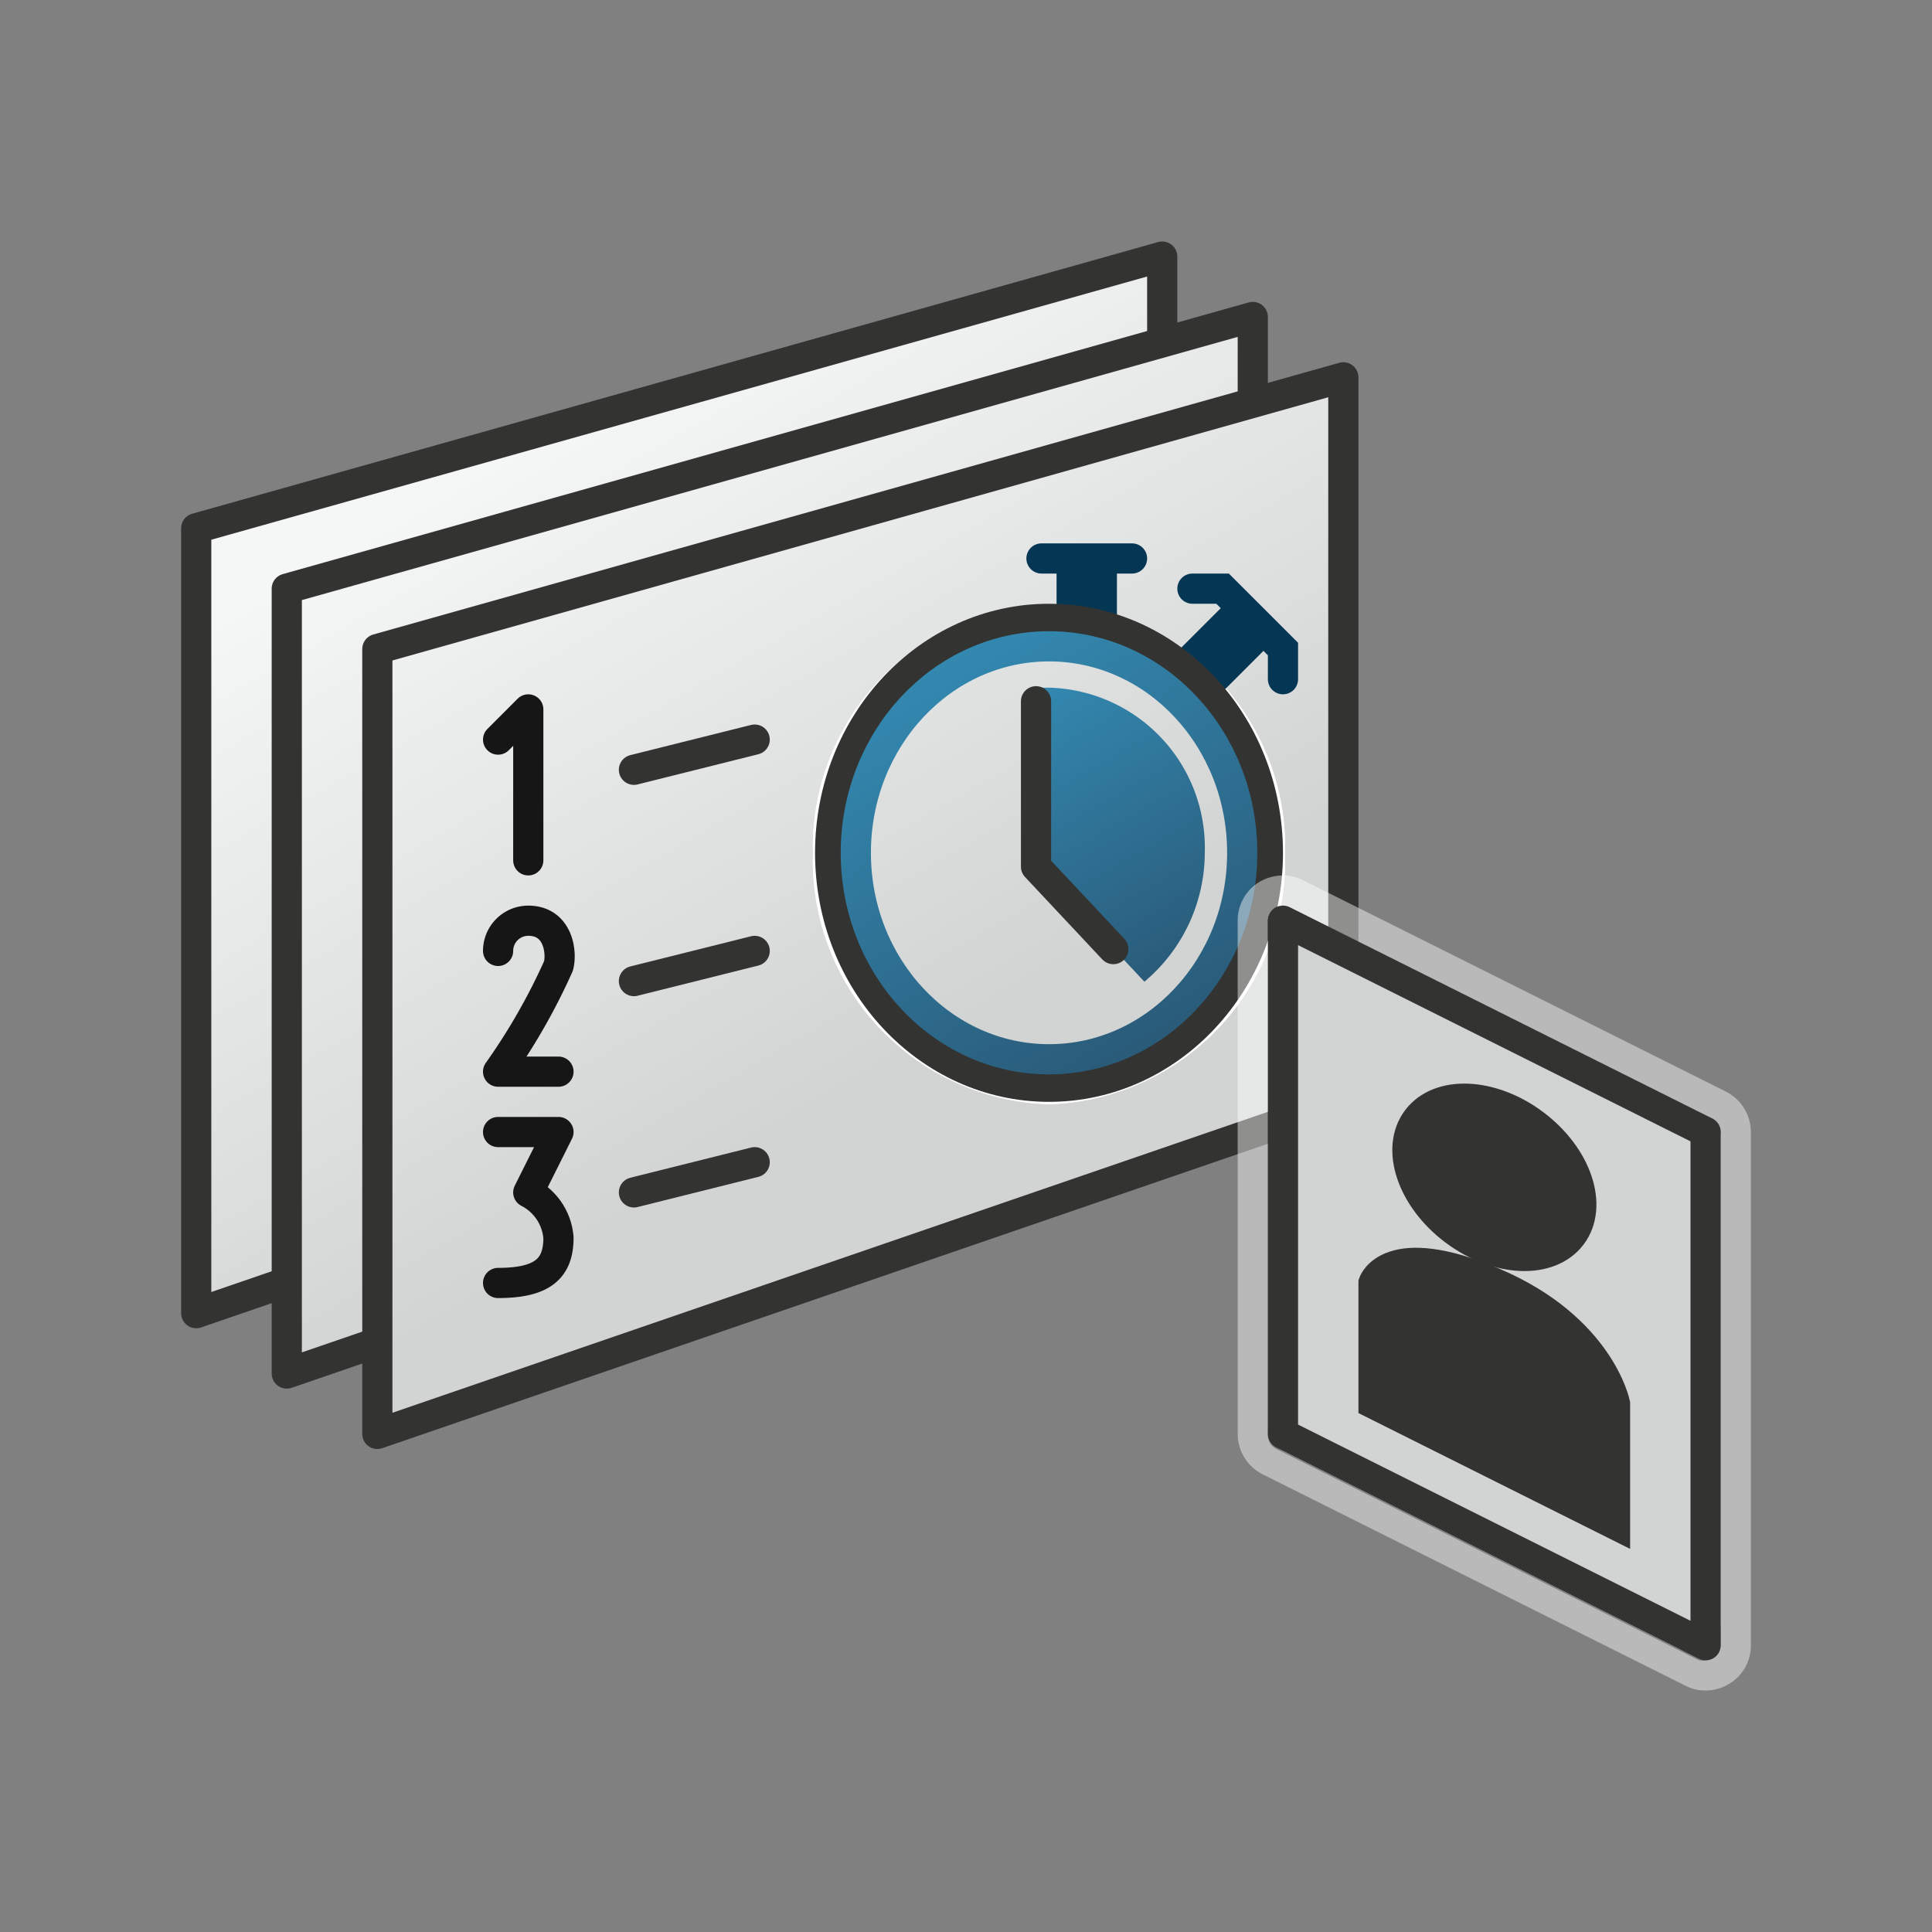 <svg xmlns="http://www.w3.org/2000/svg" xmlns:xlink="http://www.w3.org/1999/xlink" viewBox="0 0 64 64"><rect x="0" y="0" width="64" height="64" fill="#808080" stroke="none"/><defs><linearGradient id="linear-gradient" x1="16.32" y1="15.29" x2="28.38" y2="36.18" gradientUnits="userSpaceOnUse"><stop offset="0" stop-color="#f5f6f6"/><stop offset="0.99" stop-color="#d2d3d3"/></linearGradient><linearGradient id="linear-gradient-5" x1="38.37" y1="34.51" x2="31.13" y2="21.99" gradientUnits="userSpaceOnUse"><stop offset="0" stop-color="#2a5b79"/><stop offset="1" stop-color="#3388b0"/></linearGradient><linearGradient id="linear-gradient-6" x1="39.4" y1="31.69" x2="34.28" y2="22.83" xlink:href="#linear-gradient-5"/><linearGradient id="linear-gradient-8" x1="22.78" y1="24.61" x2="23.25" y2="25.43" xlink:href="#linear-gradient"/><linearGradient id="linear-gradient-9" x1="22.78" y1="31.61" x2="23.25" y2="32.43" xlink:href="#linear-gradient"/><linearGradient id="linear-gradient-10" x1="22.78" y1="38.61" x2="23.25" y2="39.43" xlink:href="#linear-gradient"/></defs><title>ENOWIMP_AP_AppIcon</title><g id="Layer_8" data-name="Layer 8"><polygon points="6.5 43.5 6.5 17.5 38.5 8.5 38.5 32.5 6.5 43.5" stroke="#333332" stroke-linecap="round" stroke-linejoin="round" fill="url(#linear-gradient)"/><polygon points="9.5 45.5 9.5 19.5 41.5 10.5 41.5 34.5 9.5 45.5" stroke="#333332" stroke-linecap="round" stroke-linejoin="round" fill="url(#linear-gradient)"/><polygon points="12.5 47.5 12.5 21.5 44.5 12.5 44.5 36.5 12.5 47.5" stroke="#333332" stroke-linecap="round" stroke-linejoin="round" fill="url(#linear-gradient)"/></g><g id="Layer_9" data-name="Layer 9"><polyline points="16.5 24.5 17.5 23.5 17.5 28.5" fill="none" stroke="#161616" stroke-linecap="round" stroke-linejoin="round"/><path d="M16.5,31.5a1,1,0,0,1,1-1c1,0,1.12,1.06,1,1.5a20.56,20.56,0,0,1-2,3.5h2" fill="none" stroke="#161616" stroke-linecap="round" stroke-linejoin="round"/><path d="M16.5,37.5h2l-1,2a1.85,1.85,0,0,1,1,1.5c0,1-.5,1.5-2,1.5" fill="none" stroke="#161616" stroke-linecap="round" stroke-linejoin="round"/><path d="M34.75,21.87a6.19,6.19,0,0,1,6,6.38,6.19,6.19,0,0,1-6,6.38,6.19,6.19,0,0,1-6-6.38,6.19,6.19,0,0,1,6-6.38m2.13,10a.41.41,0,0,0,.3-.14.47.47,0,0,0,0-.64l-.6-.65-1.83-1.95V23.24a.44.44,0,0,0-.34-.44l-.09,0a.44.44,0,0,0-.42.46v5.47A.47.47,0,0,0,34,29l2.56,2.73a.41.41,0,0,0,.3.14m-2.13-11a7.19,7.19,0,0,0-7,7.38,7.19,7.19,0,0,0,7,7.38,7.19,7.19,0,0,0,7-7.38,7.19,7.19,0,0,0-7-7.38Z" fill="#fff"/><path d="M34.75,21a7.07,7.07,0,0,1,6.82,7.29,7.07,7.07,0,0,1-6.82,7.29,7.07,7.07,0,0,1-6.82-7.29A7.07,7.07,0,0,1,34.75,21m0,13.67a6.19,6.19,0,0,0,6-6.38,6.19,6.19,0,0,0-6-6.38,6.19,6.19,0,0,0-6,6.38,6.19,6.19,0,0,0,6,6.38m0-14.67a8.08,8.08,0,0,0-7.82,8.29,8.08,8.08,0,0,0,7.82,8.29,8.08,8.08,0,0,0,7.82-8.29A8.08,8.08,0,0,0,34.75,20Zm0,13.67a5.19,5.19,0,0,1-5-5.38,5.19,5.19,0,0,1,5-5.38,5.19,5.19,0,0,1,5,5.38,5.19,5.19,0,0,1-5,5.38Z" fill="#fff"/><path d="M34.75,21a7.07,7.07,0,0,1,6.82,7.29,7.07,7.07,0,0,1-6.82,7.29,7.07,7.07,0,0,1-6.82-7.29A7.07,7.07,0,0,1,34.75,21m0,13.67a6.19,6.19,0,0,0,6-6.38,6.19,6.19,0,0,0-6-6.38,6.19,6.19,0,0,0-6,6.38,6.19,6.19,0,0,0,6,6.38m0-14.67a8.08,8.08,0,0,0-7.82,8.29,8.08,8.08,0,0,0,7.82,8.29,8.08,8.08,0,0,0,7.82-8.29A8.08,8.08,0,0,0,34.75,20Zm0,13.67a5.19,5.19,0,0,1-5-5.38,5.19,5.19,0,0,1,5-5.38,5.19,5.19,0,0,1,5,5.38,5.19,5.19,0,0,1-5,5.38Z" fill="#fff"/><path d="M34.32,22.78l.09,0a.44.44,0,0,1,.34.44v5.28l1.83,1.95.6.65a.47.47,0,0,1,0,.64.39.39,0,0,1-.6,0L34,29a.47.47,0,0,1-.12-.32V23.24a.44.44,0,0,1,.42-.46m0-1a1.44,1.44,0,0,0-1.42,1.46v5.47a1.48,1.48,0,0,0,.39,1l2.56,2.74a1.44,1.44,0,0,0,1,.45,1.42,1.42,0,0,0,1-.45,1.47,1.47,0,0,0,0-2l-.6-.65-1.56-1.67V23.24a1.44,1.44,0,0,0-1.12-1.42,1.36,1.36,0,0,0-.31,0Z" fill="#fff"/><line x1="34.5" y1="18.5" x2="37.5" y2="18.5" fill="none" stroke="#053755" stroke-linecap="round" stroke-linejoin="round"/><rect x="35" y="18.5" width="2" height="2" fill="#053755"/><polyline points="39.5 19.5 40.5 19.5 42.5 21.5 42.5 22.5" fill="none" stroke="#053755" stroke-linecap="round" stroke-miterlimit="10"/><line x1="38.5" y1="23.5" x2="41.5" y2="20.5" fill="none" stroke="#053755" stroke-miterlimit="10" stroke-width="2"/><ellipse cx="34.75" cy="28.25" rx="7.25" ry="7.75" stroke="#333332" stroke-linecap="round" stroke-linejoin="round" fill="url(#linear-gradient)"/><ellipse cx="34.75" cy="28.25" rx="6.4" ry="6.84" fill="none" stroke-linecap="round" stroke-linejoin="round" stroke="url(#linear-gradient-5)"/><path d="M34.75,22.78l-.43,0v5.91l3.59,3.83a5.59,5.59,0,0,0,2-4.29A5.3,5.3,0,0,0,34.75,22.78Z" fill="url(#linear-gradient-6)"/><polyline points="34.32 23.23 34.32 28.71 36.88 31.44" fill="none" stroke="#333332" stroke-linecap="round" stroke-linejoin="round"/></g><g id="Layer_7" data-name="Layer 7"><g opacity="0.45"><path d="M43,31.31l13,6.5V53.69l-13-6.5V31.31m0-1a1,1,0,0,0-.53.15,1,1,0,0,0-.47.85V47.19a1,1,0,0,0,.55.9l13,6.5a1,1,0,0,0,1-.05,1,1,0,0,0,.47-.85V37.81a1,1,0,0,0-.55-.9l-13-6.5a1,1,0,0,0-.45-.1Z" fill="#fff"/><path d="M42.5,30a.54.54,0,0,1,.22.05l14,7a.51.51,0,0,1,.28.45v17a.52.52,0,0,1-.24.43.59.59,0,0,1-.26.07.54.54,0,0,1-.22,0l-14-7A.51.51,0,0,1,42,47.5v-17a.52.52,0,0,1,.24-.43A.59.59,0,0,1,42.5,30M56,53.69V37.81l-13-6.5V47.19l13,6.5M42.5,29a1.57,1.57,0,0,0-.79.22A1.5,1.5,0,0,0,41,30.5v17a1.5,1.5,0,0,0,.83,1.34l14,7a1.44,1.44,0,0,0,.67.16,1.5,1.5,0,0,0,.78-.22A1.48,1.48,0,0,0,58,54.5v-17a1.5,1.5,0,0,0-.83-1.34l-14-7A1.44,1.44,0,0,0,42.5,29ZM44,46.57V32.93l11,5.5V52.07l-11-5.5Z" fill="#fff"/></g><polygon points="42.5 30.5 42.5 47.5 56.5 54.5 56.5 37.5 42.5 30.5" stroke="#333332" stroke-linecap="round" stroke-linejoin="round" fill="url(#linear-gradient)"/><path d="M45.5,46.5v-4s.5-1.5,4,0,4,4,4,4v4Z" fill="#333332" stroke="#333332" stroke-miterlimit="10"/><ellipse cx="49.5" cy="39" rx="2.2" ry="3.2" transform="translate(-11.4 55.19) rotate(-53.12)" fill="#333332" stroke="#333332" stroke-miterlimit="10"/><line x1="21" y1="25.5" x2="25" y2="24.5" stroke="#333332" stroke-linecap="round" stroke-linejoin="round" fill="url(#linear-gradient-8)"/><line x1="21" y1="32.5" x2="25" y2="31.5" stroke="#333332" stroke-linecap="round" stroke-linejoin="round" fill="url(#linear-gradient-9)"/><line x1="21" y1="39.5" x2="25" y2="38.5" stroke="#333332" stroke-linecap="round" stroke-linejoin="round" fill="url(#linear-gradient-10)"/></g></svg>